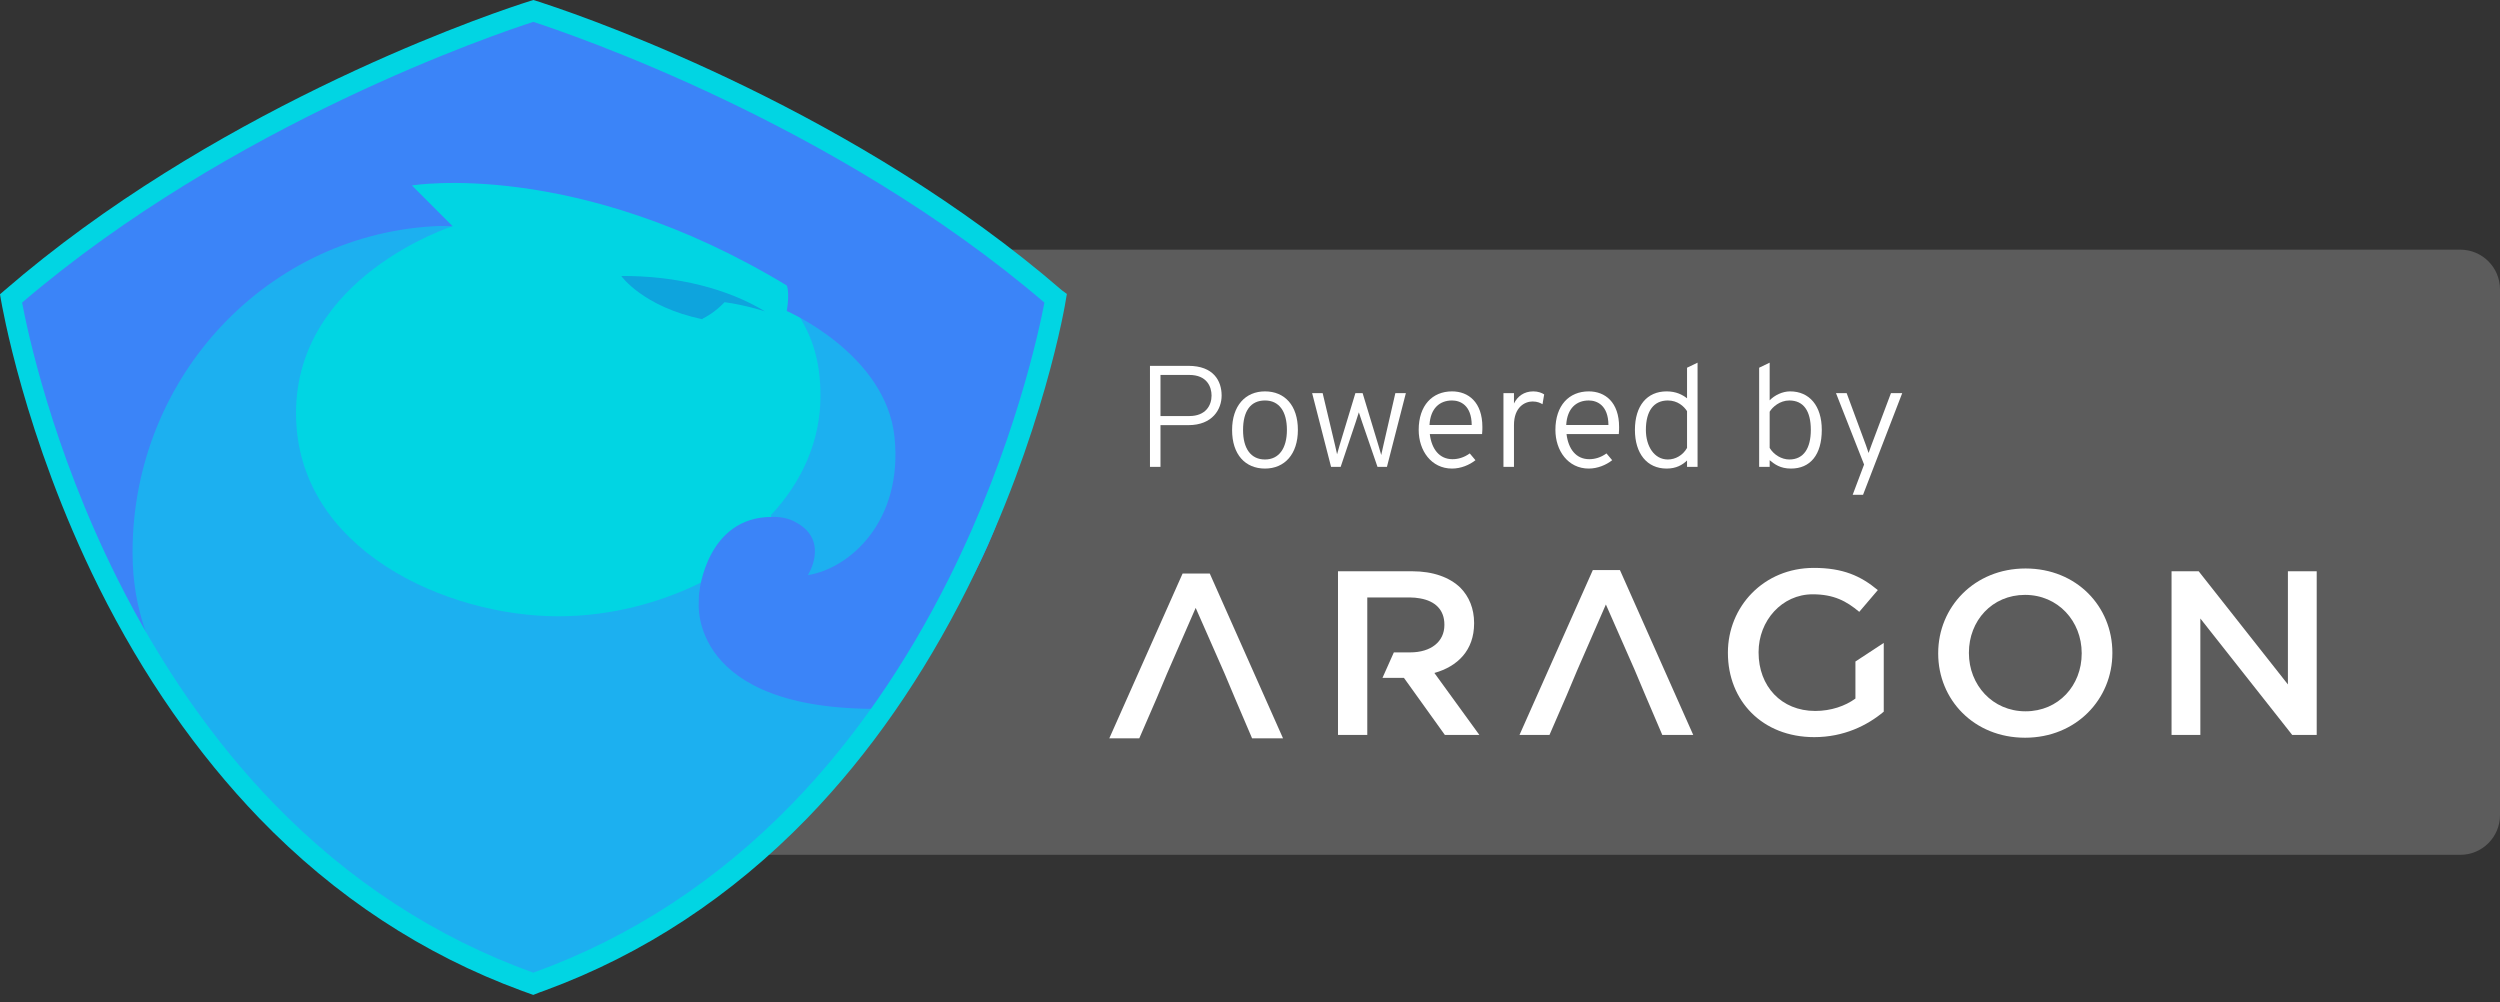 <svg width="252" height="101" viewBox="0 0 252 101" fill="none" xmlns="http://www.w3.org/2000/svg">
<rect x="0" y="0" width="252" height="101" fill="#333333" stroke="none"/>
<path d="M71 29.166C71 26.957 72.791 25.166 75 25.166H248C250.209 25.166 252 26.957 252 29.166V82.166C252 84.375 250.209 86.166 248 86.166H75C72.791 86.166 71 84.375 71 82.166V29.166Z" fill="white" fill-opacity="0.2"/>
<path d="M115.917 47.057H116.977V42.854H119.793C122.231 42.854 123.14 41.24 123.14 39.873C123.14 38.39 122.322 36.877 119.793 36.877H115.917V47.057ZM119.884 41.938H116.977V37.794H119.884C121.656 37.794 122.125 38.986 122.125 39.873C122.125 40.847 121.55 41.938 119.884 41.938Z" fill="white"/>
<path d="M127.511 47.232C129.494 47.232 130.827 45.777 130.827 43.334C130.827 40.862 129.494 39.451 127.511 39.451C125.527 39.451 124.195 40.906 124.195 43.349C124.195 45.821 125.527 47.232 127.511 47.232ZM127.511 46.316C126.072 46.316 125.3 45.196 125.3 43.349C125.3 41.415 126.072 40.368 127.511 40.368C128.949 40.368 129.721 41.487 129.721 43.334C129.721 45.196 128.919 46.316 127.511 46.316Z" fill="white"/>
<path d="M134.171 47.057H135.14L136.654 42.549C136.73 42.316 136.851 41.953 136.972 41.56C137.093 41.953 137.23 42.331 137.305 42.563L138.85 47.057H139.804L141.712 39.626H140.652L139.425 44.978C139.365 45.268 139.289 45.559 139.228 45.865C139.137 45.559 139.062 45.268 138.971 44.978L137.351 39.626H136.624L135.004 44.978C134.928 45.254 134.852 45.501 134.777 45.792L134.595 44.978L133.323 39.626H132.263L134.171 47.057Z" fill="white"/>
<path d="M146.365 47.232C147.259 47.232 148.122 46.868 148.727 46.388L148.152 45.705C147.561 46.127 146.971 46.286 146.411 46.286C145.093 46.286 144.306 45.268 144.124 43.756H149.394C149.424 43.436 149.424 43.203 149.424 43.043C149.424 40.542 148.016 39.451 146.365 39.451C144.382 39.451 143.004 40.862 143.004 43.334C143.004 45.428 144.276 47.232 146.365 47.232ZM144.094 42.84C144.185 41.153 145.124 40.368 146.365 40.368C147.183 40.368 148.334 40.833 148.349 42.84H144.094Z" fill="white"/>
<path d="M151.548 47.057H152.608V42.854C152.608 41.022 153.713 40.469 154.486 40.469C154.985 40.469 155.288 40.629 155.485 40.746L155.652 39.757C155.44 39.611 155.046 39.451 154.561 39.451C153.607 39.451 152.956 39.96 152.608 40.673V39.626H151.548V47.057Z" fill="white"/>
<path d="M160.147 47.232C161.04 47.232 161.903 46.868 162.509 46.388L161.933 45.705C161.343 46.127 160.752 46.286 160.192 46.286C158.875 46.286 158.087 45.268 157.906 43.756H163.175C163.205 43.436 163.205 43.203 163.205 43.043C163.205 40.542 161.797 39.451 160.147 39.451C158.163 39.451 156.785 40.862 156.785 43.334C156.785 45.428 158.057 47.232 160.147 47.232ZM157.875 42.84C157.966 41.153 158.905 40.368 160.147 40.368C160.964 40.368 162.115 40.833 162.13 42.84H157.875Z" fill="white"/>
<path d="M167.995 47.232C168.964 47.232 169.584 46.868 170.054 46.417V47.057H171.114V36.557L170.054 37.066V40.149C169.584 39.786 168.949 39.451 167.995 39.451C166.026 39.451 164.8 40.891 164.8 43.334C164.8 45.705 166.011 47.232 167.995 47.232ZM168.116 46.316C166.753 46.316 165.905 44.992 165.905 43.334C165.905 41.429 166.692 40.368 168.116 40.368C169.1 40.368 169.736 40.949 170.054 41.444V45.152C169.63 45.894 168.888 46.316 168.116 46.316Z" fill="white"/>
<path d="M180.532 47.232C182.47 47.232 183.636 45.85 183.636 43.334C183.636 40.891 182.379 39.451 180.441 39.451C179.684 39.451 178.881 39.83 178.382 40.353V36.557L177.322 37.066V47.057H178.382V46.388C178.881 46.795 179.442 47.232 180.532 47.232ZM180.365 46.316C179.593 46.316 178.806 45.85 178.382 45.152V41.502C178.669 41.022 179.411 40.368 180.365 40.368C181.804 40.368 182.531 41.429 182.531 43.334C182.531 45.167 181.819 46.316 180.365 46.316Z" fill="white"/>
<path d="M186.748 49.879H187.793L191.745 39.626H190.609L188.626 44.905L188.353 45.661C188.262 45.399 188.186 45.152 188.096 44.905L186.142 39.626H185.067L187.899 46.825L186.748 49.879Z" fill="white"/>
<g clip-path="url(#clip0)">
<path fill-rule="evenodd" clip-rule="evenodd" d="M174.173 65.821V65.775C174.173 61.155 177.771 57.244 182.833 57.244C185.758 57.244 187.556 58.045 189.283 59.481L187.413 61.675C186.118 60.589 184.847 59.906 182.713 59.906C179.618 59.906 177.265 62.568 177.265 65.726V65.775C177.265 69.166 179.545 71.664 182.976 71.664C184.557 71.664 185.995 71.17 187.027 70.415V67.328V66.68L189.882 64.807V71.736C188.228 73.126 185.855 74.303 182.88 74.303C177.627 74.303 174.173 70.628 174.173 65.821Z" fill="white"/>
<path fill-rule="evenodd" clip-rule="evenodd" d="M119.207 57.809L111.818 74.423H114.84L116.568 70.44L117.649 67.87L120.525 61.275L123.428 67.87L124.509 70.44L126.21 74.423H129.329L121.943 57.809H119.207Z" fill="white"/>
<path fill-rule="evenodd" clip-rule="evenodd" d="M160.555 57.466L153.166 74.08H156.188L157.916 70.098L158.997 67.528L161.873 60.932L164.775 67.528L165.857 70.098L167.558 74.08H170.677L163.291 57.466H160.555Z" fill="white"/>
<path fill-rule="evenodd" clip-rule="evenodd" d="M209.835 65.879C209.835 69.084 207.509 71.7 204.174 71.7C200.842 71.7 198.466 69.038 198.466 65.834V65.785C198.466 62.58 200.792 59.964 204.124 59.964C207.459 59.964 209.835 62.626 209.835 65.834V65.879ZM204.174 57.303C199.015 57.303 195.37 61.191 195.37 65.834V65.879C195.37 70.523 198.968 74.362 204.124 74.362C209.283 74.362 212.927 70.474 212.927 65.834V65.785C212.927 61.142 209.329 57.303 204.174 57.303Z" fill="white"/>
<path fill-rule="evenodd" clip-rule="evenodd" d="M230.621 57.585V68.99L221.628 57.585H218.892V74.081H221.795V62.345L231.054 74.081H233.524V57.585H230.621Z" fill="white"/>
<path fill-rule="evenodd" clip-rule="evenodd" d="M144.586 67.835C146.936 67.174 148.59 65.549 148.59 62.838V62.792C148.59 61.354 148.087 60.128 147.199 59.235C146.12 58.195 144.466 57.584 142.356 57.584H134.87V74.08H137.004H137.822V72.245V68.329V67.817V60.223H142.116C142.487 60.223 142.823 60.263 143.142 60.317C144.694 60.587 145.594 61.492 145.594 62.956V63.005C145.594 64.676 144.249 65.761 142.139 65.761H140.5L139.354 68.329H139.567H141.517L145.641 74.08H149.119L144.586 67.835Z" fill="white"/>
</g>
<path d="M57.487 70.08C74.648 70.08 88.56 56.151 88.56 38.968C88.56 21.785 74.648 7.855 57.487 7.855C40.325 7.855 26.414 21.785 26.414 38.968C26.414 56.151 40.325 70.08 57.487 70.08Z" fill="#01D5E3"/>
<path d="M79.618 30.479C81.845 33.498 82.702 36.224 82.702 39.928C82.702 44.422 80.852 48.572 77.7 51.934L79.618 59.103H85.442L91.575 52.14L93.219 41.952L93.562 35.88L87.498 29.02C82.107 28.37 79.48 28.857 79.618 30.479Z" fill="#1CB0F0"/>
<path d="M11.819 59.926L12.882 64.145C12.882 64.145 25.42 89.907 53.65 99.477C53.65 99.477 79.333 88.5 90.741 69.874L74.993 56.119C74.993 56.119 67.456 62.122 56.254 62.122C45.051 62.122 29.84 55.433 29.84 41.643C29.84 27.854 45.599 22.811 45.599 22.811L38.884 21.165H21.72L10.826 47.44L11.819 59.926Z" fill="#1CB0F0"/>
<path d="M106.683 30.968C106.204 30.488 93.98 15.635 55.85 2.497C54.644 1.671 53.991 1.416 53.89 1.732C18.472 10.775 1.096 29.78 1.096 30.968C1.096 32.156 6.167 50.013 9.456 57.285C9.73 57.903 14.115 65.655 17.369 69.874C15.451 65.655 13.361 61.985 13.361 55.673C13.361 37.87 27.133 23.394 44.366 22.777C44.777 22.777 45.222 22.777 45.633 22.811L41.522 18.695C41.522 18.695 58.069 15.916 79.31 28.78C79.31 28.78 79.618 29.432 79.31 31.352C79.31 31.352 89.314 35.675 90.17 44.079C91.027 52.483 85.717 57.285 81.434 57.971C81.434 57.971 83.661 54.507 80.235 52.654C79.516 52.243 78.659 52.071 77.803 52.105C71.259 52.105 70.505 59.583 70.505 59.583C70.437 59.961 70.437 60.338 70.437 60.715C70.437 60.715 69.341 71.658 88.8 71.452C88.8 71.452 98.667 60.27 101.27 50.219C102.23 46.514 102.915 43.736 103.36 41.678C104.456 38.762 105.518 34.467 106.546 31.345L106.683 30.968Z" fill="#3B84F8"/>
<path opacity="0.895" d="M70.848 32.107C71.122 31.97 72.013 31.524 73.04 30.46C75.096 30.735 77.117 31.387 77.117 31.387C73.383 29.123 68.278 27.785 62.626 27.819C62.626 27.819 64.784 30.907 70.779 32.176C70.779 32.176 70.814 32.141 70.848 32.107Z" fill="#109FDD"/>
<path d="M107.06 29.278C86.436 11.438 60.365 2.169 54.952 0.385L54.438 0.21L53.753 0L52.554 0.385C47.141 2.169 21.069 11.438 0.445 29.278L0 29.663L0.103 30.258C0.137 30.397 2.364 43.935 9.969 59.221C14.457 68.21 19.905 76.011 26.14 82.482C33.78 90.388 42.687 96.229 52.588 99.867L53.17 100.077L53.753 100.287L54.369 100.042L54.952 99.832C64.853 96.194 73.726 90.353 81.4 82.447C87.635 76.011 93.082 68.175 97.57 59.186C105.176 43.935 107.437 30.362 107.437 30.223L107.54 29.628L107.06 29.278ZM95.686 58.241C91.301 67.021 85.991 74.682 79.892 80.978C72.321 88.779 63.551 94.515 53.753 98.048C43.955 94.515 35.184 88.814 27.613 81.013C21.515 74.717 16.205 67.091 11.819 58.311C5.207 45.089 2.741 33.231 2.227 30.502C23.365 12.418 50.087 3.393 53.753 2.204C57.384 3.393 84.141 12.418 105.278 30.502C104.765 33.196 102.264 45.054 95.686 58.241Z" fill="#01D5E3"/>
<defs>
<clipPath id="clip0">
<rect width="121.939" height="17.42" fill="white" transform="translate(111.818 57.051)"/>
</clipPath>
</defs>
</svg>
